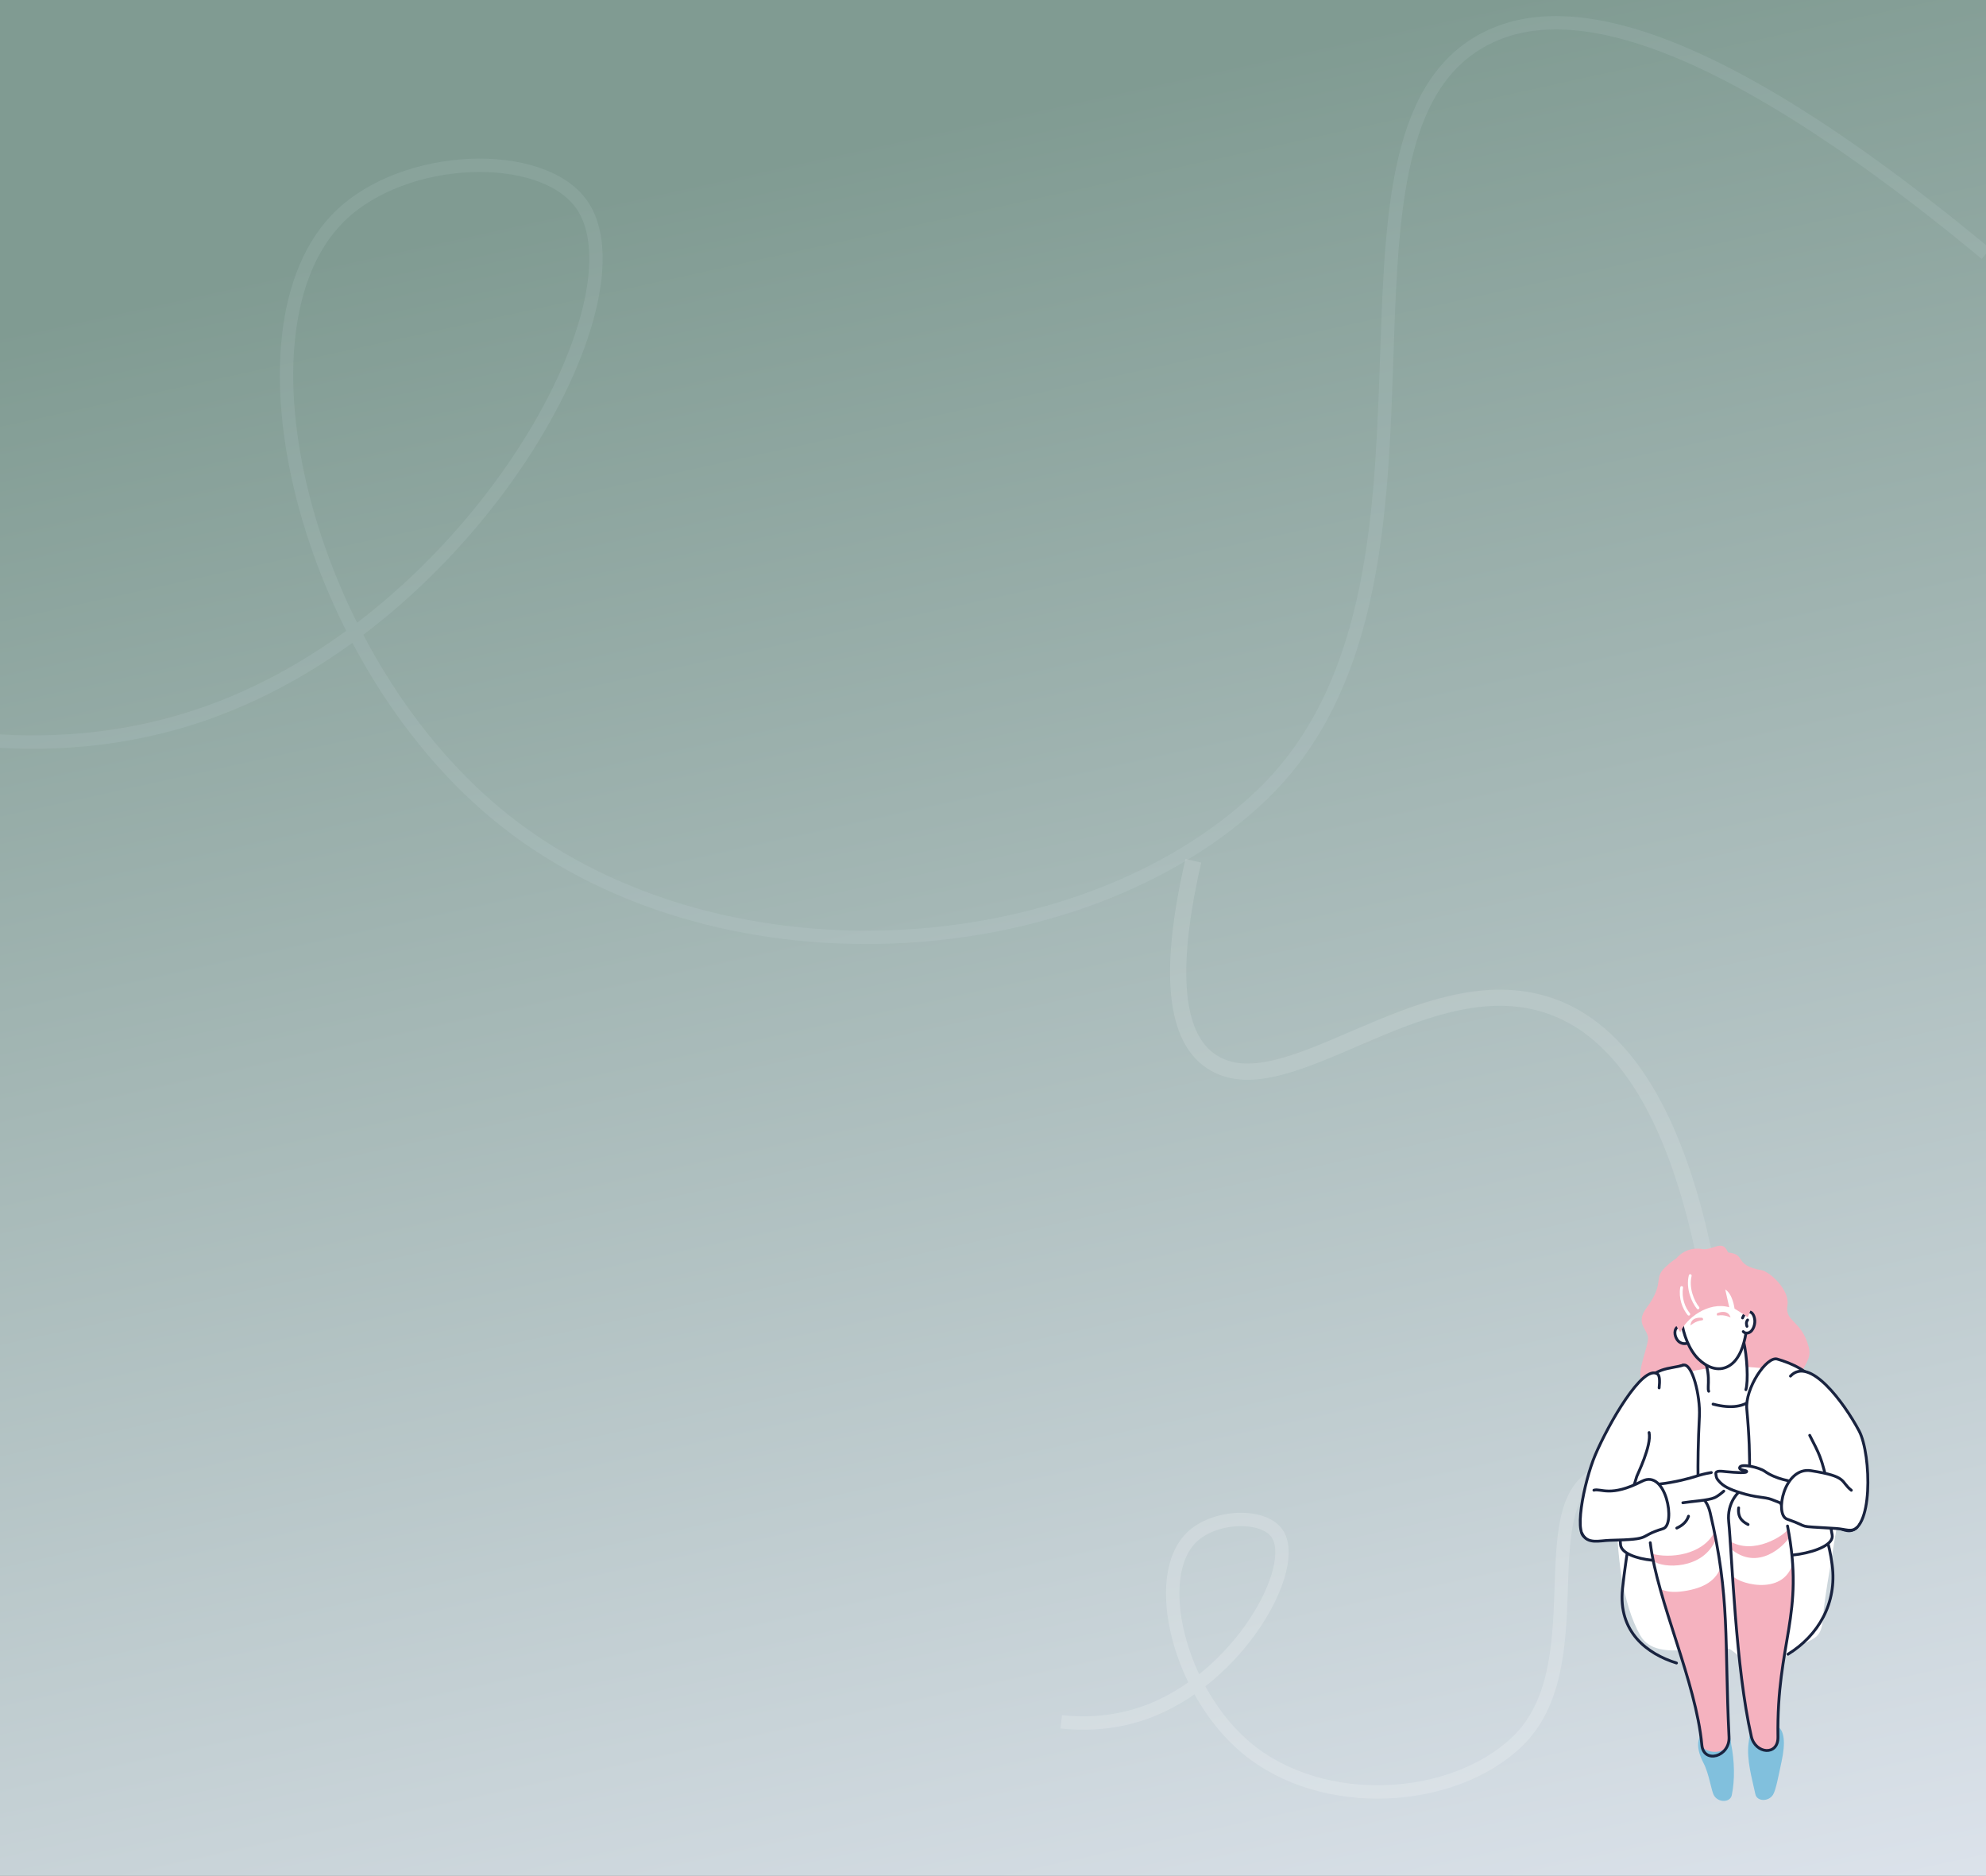 <svg width="1920" height="1813" viewBox="0 0 1920 1813" fill="none" xmlns="http://www.w3.org/2000/svg">
<rect x="0" y="0" width="1920" height="1813" fill="#808080" stroke="none"/>
<g clip-path="url(#clip0_34_264)">
<rect width="1920" height="1813" fill="url(#paint0_linear_34_264)"/>
<path opacity="0.18" d="M1920 245.246C1636.26 10.25 1503.44 1.576 1434.58 38.211C1257.47 132.444 1431.04 565.37 1220.2 768.045C1045 936.457 688.393 960.345 479.035 785.775C294.072 631.547 217.709 317.724 328.343 209.21C391.217 147.562 523.136 143.681 561.807 196.895C628.078 288.085 457.942 598.243 199.318 689.313C104.947 722.545 19.903 719.191 -28 713.944" stroke="#EDF9FF" stroke-opacity="0.48" stroke-width="12.93" stroke-miterlimit="10"/>
<path opacity="0.18" d="M1714 1498.79C1613.79 1415.85 1566.88 1412.79 1542.56 1425.72C1480 1458.98 1541.31 1611.78 1466.84 1683.31C1404.96 1742.75 1279.02 1751.18 1205.08 1689.57C1139.75 1635.13 1112.78 1524.37 1151.85 1486.07C1174.06 1464.32 1220.65 1462.95 1234.31 1481.73C1257.72 1513.91 1197.63 1623.38 1106.28 1655.52C1072.95 1667.25 1042.92 1666.07 1026 1664.22" stroke="white" stroke-width="12.93" stroke-miterlimit="10"/>
<path opacity="0.12" d="M1153.7 832C1122.69 966.389 1146.21 1011.51 1173.84 1027.67C1244.9 1069.25 1372.4 936.252 1490.96 969.857C1584.45 996.356 1626.27 1113.37 1647 1210" stroke="white" stroke-width="15.64" stroke-miterlimit="10"/>
<path d="M1748.58 1301.81C1741.45 1275.31 1725.3 1278.33 1728.05 1261.34C1730.42 1246.71 1710.75 1229.08 1703.1 1227.73C1675.47 1222.88 1689.08 1212.37 1670.5 1210.59C1661.18 1209.69 1651.23 1221.56 1643.39 1216.63C1630.82 1208.73 1620.61 1214.6 1609.56 1225.19C1598.33 1235.95 1609.56 1240.46 1591.82 1264.11C1580.02 1279.85 1594.08 1285.28 1593.23 1294.28C1592.26 1304.57 1583.44 1323.59 1586.39 1333.5C1590.12 1346.05 1606.78 1366.58 1608.01 1379.62C1609.25 1392.73 1602.45 1412.28 1603.37 1423.19C1604.62 1437.75 1697.36 1453.23 1716.32 1434.73C1724.27 1426.98 1740.76 1410.52 1743.8 1399.85C1746.61 1390 1730.64 1359.22 1734.74 1344.32C1741.59 1319.45 1752.32 1315.76 1748.57 1301.8L1748.58 1301.81Z" fill="#F5B2BF"/>
<path d="M1621.42 1282.86C1617.4 1286.37 1619.62 1293.43 1622.63 1296.32C1625.29 1298.86 1629.43 1299.52 1633.03 1297.55C1636.75 1295.51 1627.36 1277.65 1621.42 1282.86Z" fill="white" stroke="#19233F" stroke-width="2.74" stroke-linecap="round" stroke-linejoin="round"/>
<path d="M1775.22 1348.3C1729.54 1315.39 1659.93 1316.84 1623.43 1328.54C1612.35 1332.09 1588.13 1338.34 1581.07 1351.06C1561.62 1386.18 1551.24 1519.83 1585.81 1580.77C1602.41 1610.06 1658.45 1583.92 1673.96 1594.97C1708.66 1619.7 1675.43 1643.91 1728.58 1598.87C1749.42 1581.21 1760.96 1589.06 1762.43 1563.42C1764.79 1522.31 1802.22 1367.76 1775.22 1348.29V1348.3Z" fill="white"/>
<path d="M1627.05 1319.52C1616.98 1323.04 1611.31 1328.72 1607.5 1338.53C1600.87 1355.59 1575.92 1466.36 1568.59 1535.6C1564.18 1577.22 1592.33 1598.57 1620.77 1607.38" stroke="#19233F" stroke-width="2.74" stroke-linecap="round" stroke-linejoin="round"/>
<path d="M1728.58 1598.87C1758.37 1580.51 1776.07 1549.05 1771.29 1512.68C1765.47 1468.38 1749.5 1460.81 1746.02 1414.16C1743.06 1374.49 1712.71 1322.37 1707.51 1321.09C1703.78 1346.93 1692.48 1366.74 1656.13 1357.16" stroke="#19233F" stroke-width="2.74" stroke-linecap="round" stroke-linejoin="round"/>
<path d="M1685.65 1296.4C1682.95 1284.89 1638.72 1297.21 1644.07 1306.6C1655.62 1326.89 1649.98 1340.67 1651.92 1344.7C1656.32 1353.77 1683.23 1351.17 1687.86 1343.21C1689.89 1339.7 1689.08 1310.98 1685.65 1296.4H1685.65Z" fill="white"/>
<path d="M1687.86 1343.2C1690.31 1335.23 1689.08 1310.97 1685.65 1296.39C1682.94 1284.88 1638.72 1297.2 1644.06 1306.59C1655.61 1326.88 1649.97 1340.66 1651.91 1344.69" stroke="#19233F" stroke-width="2.74" stroke-linecap="round" stroke-linejoin="round"/>
<path d="M1667.27 1236.04C1661.18 1234.37 1653.03 1227.29 1647.91 1228.9C1647.04 1228.93 1646.16 1228.98 1645.26 1229.1C1635.2 1227.4 1624.87 1240.74 1624.5 1253.29C1624.38 1257.39 1624.42 1261.91 1624.69 1266.6C1624.63 1269.71 1624.93 1272.97 1625.58 1276.26C1627.39 1289.87 1633.13 1304.99 1641.98 1313.56C1649.75 1321.1 1660.55 1326.27 1671.02 1320.5C1681.82 1314.54 1686.1 1299.57 1687.9 1288.67C1690.87 1270.69 1689.19 1242 1667.27 1236.02V1236.04Z" fill="white" stroke="#19233F" stroke-width="2.74" stroke-linecap="round" stroke-linejoin="round"/>
<path d="M1688.66 1288.48C1694.2 1288.47 1696.69 1281.13 1696.49 1276.62C1696.31 1272.66 1694.39 1266.82 1689.53 1268.24C1682.67 1270.25 1680.45 1288.52 1688.66 1288.48Z" fill="white"/>
<path d="M1685.32 1287.06C1686.15 1287.96 1687.25 1288.49 1688.66 1288.48C1694.2 1288.47 1696.69 1281.13 1696.49 1276.62C1696.31 1272.66 1694.39 1266.82 1689.53 1268.24C1687.39 1268.86 1685.7 1271.08 1684.63 1273.83" stroke="#19233F" stroke-width="2.74" stroke-linecap="round" stroke-linejoin="round"/>
<path d="M1669.34 1208.1C1664.37 1198.71 1654.98 1208.76 1645.84 1207.28C1624.72 1203.87 1613.94 1222.35 1613.81 1232.66C1613.59 1250.02 1612.78 1250.47 1612.77 1258.7C1612.75 1270.72 1624.44 1287.8 1624.44 1287.8C1629.69 1274.7 1651.28 1257.69 1671.78 1263.54L1667.9 1246.34C1675.24 1250.73 1676.89 1264.87 1676.89 1264.87C1676.89 1264.87 1687.08 1271.07 1689.52 1273.23C1689.52 1273.23 1700.97 1253.81 1688.73 1230.91C1679.56 1213.76 1675.32 1219.43 1669.33 1208.1H1669.34Z" fill="#F5B2BF"/>
<path d="M1689.53 1275.82C1687.61 1278.23 1688.62 1280.88 1688.9 1281.95" stroke="#19233F" stroke-width="2.74" stroke-linecap="round" stroke-linejoin="round"/>
<path d="M1625.76 1244.5C1624.03 1254.68 1627.87 1264.44 1632.67 1270.2" stroke="white" stroke-width="2.74" stroke-linecap="round" stroke-linejoin="round"/>
<path d="M1634.05 1232.98C1631.04 1245.15 1636.76 1258.35 1641.56 1264.11" stroke="white" stroke-width="2.74" stroke-linecap="round" stroke-linejoin="round"/>
<path d="M1660.42 1269.12C1671.41 1265.09 1673.04 1273.41 1673.04 1273.41C1673.04 1273.41 1667.48 1270.36 1660.73 1271.51C1659.54 1271.72 1659.38 1269.5 1660.42 1269.12Z" fill="#F5B2BF"/>
<path d="M1645.45 1273.7C1633.78 1272.68 1634.37 1281.13 1634.37 1281.13C1634.37 1281.13 1638.96 1276.73 1645.77 1276.09C1646.97 1275.98 1646.55 1273.79 1645.45 1273.7Z" fill="#F5B2BF"/>
<path d="M1771.25 1483.74C1762.03 1435.64 1773.25 1369.28 1756.73 1338.77C1749.37 1325.16 1731.49 1317.51 1718.09 1313.66C1707.87 1310.72 1686.85 1342 1688.74 1362.19C1698.22 1463.77 1678.36 1479.78 1694.29 1496.64C1708.49 1511.67 1774.54 1500.94 1771.25 1483.74H1771.25Z" fill="white"/>
<path d="M1636.34 1499.74C1649.67 1482.93 1637.74 1470.43 1642.89 1369.07C1643.91 1348.94 1635.82 1316.66 1627.02 1319.58C1615.48 1323.42 1596.19 1321 1588.48 1342.66C1564.81 1409.19 1565.09 1475.62 1566.66 1493.12C1568.12 1509.37 1624.45 1514.72 1636.34 1499.73V1499.74Z" fill="white"/>
<path d="M1785.51 1479.41C1762.02 1475.4 1774.22 1446.37 1759.18 1407.28C1751.9 1388.36 1721.01 1340.8 1730.98 1330.08C1749.17 1310.52 1782.45 1355.03 1797.34 1383.09C1809.31 1405.66 1811.22 1483.8 1785.52 1479.41L1785.51 1479.41Z" fill="white"/>
<path d="M1536.22 1485.65C1559.29 1479.66 1571.27 1467.24 1582.92 1427.02C1588.57 1407.55 1611.77 1333.95 1602.95 1328.01C1588.56 1318.33 1555.31 1376.93 1542.85 1406.15C1531.94 1431.76 1519.95 1489.87 1536.21 1485.65H1536.22Z" fill="white"/>
<path d="M1559.39 1482.67C1551.06 1484.48 1549.89 1449.39 1558.25 1447.57C1562.97 1446.54 1598.08 1435.06 1604.86 1434.33C1618.48 1432.88 1633.83 1428.87 1639.81 1426.87C1646.78 1424.55 1659.98 1421.68 1666.54 1422.37C1673.24 1423.08 1674.78 1423.53 1674.01 1430.91C1673.45 1436.25 1662.32 1445.45 1657.67 1447.53C1651.55 1450.27 1635.37 1451.13 1626.92 1452.49C1612.62 1454.8 1565.7 1481.28 1559.39 1482.66V1482.67Z" fill="white"/>
<path d="M1607.8 1477.56C1620.38 1473.77 1610.79 1419.64 1587.55 1431.63C1556.85 1447.47 1547.79 1438.31 1540.94 1440.34C1530.04 1443.57 1523.42 1475.78 1531.88 1484.41C1542.14 1494.85 1546.58 1488.98 1556.6 1488.77C1599.45 1487.88 1582.15 1485.28 1607.8 1477.56V1477.56Z" fill="white"/>
<path d="M1712.75 1449.34C1718.78 1451.63 1756.57 1466.89 1763.04 1466.76C1778.21 1466.46 1776.37 1436.89 1768.2 1434.35C1763.6 1432.91 1727.12 1436.99 1706.06 1422.05C1700.65 1418.22 1682.82 1414.21 1681.83 1418.42C1681.16 1421.25 1688.24 1420.87 1688.63 1422.14C1689.23 1424.11 1678.36 1423.34 1668.4 1422.42C1664.82 1422.09 1658.36 1420.94 1658.81 1424.59C1659.31 1428.68 1659.77 1429.21 1661.69 1431.48C1666.01 1436.61 1672.13 1439.48 1682.26 1442.72C1697.99 1447.76 1705.86 1446.72 1712.76 1449.33L1712.75 1449.34Z" fill="white"/>
<path d="M1727.64 1468.38C1715.23 1464.07 1724.85 1417.54 1750.69 1421.58C1786.79 1427.22 1778.88 1431.96 1789.77 1440.49C1805.39 1452.72 1798.13 1472.37 1793.18 1477C1787.45 1482.35 1784.91 1478.06 1774.91 1477.42C1732.14 1474.71 1752.96 1477.18 1727.65 1468.38H1727.64Z" fill="white"/>
<path d="M1771.28 1483.67C1762.06 1435.58 1773.27 1369.21 1756.76 1338.7C1749.39 1325.09 1731.52 1317.45 1718.11 1313.6C1707.89 1310.66 1686.88 1341.93 1688.76 1362.12C1698.25 1463.7 1678.39 1479.71 1694.31 1496.57C1708.52 1511.6 1774.56 1500.87 1771.27 1483.67H1771.28Z" stroke="#19233F" stroke-width="2.74" stroke-linecap="round" stroke-linejoin="round"/>
<path d="M1636.38 1499.67C1649.7 1482.86 1637.78 1470.37 1642.92 1369.01C1643.94 1348.87 1635.85 1316.59 1627.05 1319.52C1615.51 1323.35 1596.23 1320.94 1588.52 1342.59C1564.84 1409.12 1565.12 1475.55 1566.69 1493.06C1568.15 1509.31 1624.48 1514.65 1636.38 1499.66V1499.67Z" stroke="#19233F" stroke-width="2.74" stroke-linecap="round" stroke-linejoin="round"/>
<path d="M1785.51 1479.41C1762.02 1475.4 1774.22 1446.37 1759.18 1407.28C1751.9 1388.36 1721.01 1340.8 1730.98 1330.08C1749.17 1310.52 1782.45 1355.03 1797.34 1383.09C1809.31 1405.66 1811.22 1483.8 1785.52 1479.41L1785.51 1479.41Z" fill="white"/>
<path d="M1730.97 1330.08C1749.17 1310.52 1782.44 1355.03 1797.33 1383.09C1809.31 1405.66 1811.21 1483.8 1785.51 1479.41C1762.02 1475.41 1774.22 1446.38 1759.18 1407.29C1757.25 1402.25 1753.63 1395.18 1749.57 1387.33" stroke="#19233F" stroke-width="2.74" stroke-linecap="round" stroke-linejoin="round"/>
<path d="M1536.26 1485.58C1559.32 1479.59 1571.3 1467.17 1582.96 1426.95C1588.6 1407.48 1611.8 1333.88 1602.99 1327.95C1588.59 1318.26 1555.35 1376.86 1542.89 1406.09C1531.97 1431.69 1519.98 1489.8 1536.25 1485.58H1536.26Z" fill="white"/>
<path d="M1604 1341.46C1604.77 1334.37 1604.44 1329.39 1602.4 1328.01C1588.01 1318.33 1554.76 1376.93 1542.3 1406.15C1531.39 1431.76 1519.4 1489.87 1535.67 1485.65C1558.73 1479.66 1570.71 1467.24 1582.37 1427.02C1582.84 1425.4 1596.95 1397.1 1594.29 1384.66" stroke="#19233F" stroke-width="2.74" stroke-linecap="round" stroke-linejoin="round"/>
<path d="M1662.6 1669.75C1652.09 1668.58 1632.25 1675.76 1646.87 1704.01C1652.64 1715.18 1654.31 1731.19 1657.21 1735.71C1661.61 1742.6 1672.71 1742.25 1674.22 1735.16C1677.33 1720.58 1676.87 1701.74 1673.63 1685.92C1673.21 1683.83 1673.75 1671 1662.61 1669.76L1662.6 1669.75Z" fill="#81C0DD"/>
<path d="M1702.78 1666.79C1713.3 1665.61 1731 1663.1 1722.28 1703.01C1719.59 1715.29 1716.96 1730.24 1714.06 1734.77C1709.65 1741.65 1698.56 1741.31 1697.05 1734.21C1693.94 1719.63 1688.31 1700.8 1690.47 1684.8C1691.71 1675.61 1691.65 1668.03 1702.79 1666.79H1702.78Z" fill="#81C0DD"/>
<path d="M1653.24 1461.95C1644.67 1425.56 1594.31 1440.06 1594.31 1474.51C1594.31 1531.96 1636.24 1606.12 1646.87 1655.24C1650.76 1673.25 1665.91 1672.08 1663.61 1652.94C1647.97 1522.91 1672.79 1545.02 1653.24 1461.95V1461.95Z" fill="white"/>
<path d="M1727.19 1470.6C1721.04 1411.59 1667.66 1434.98 1671.21 1470.55C1674.39 1502.35 1677.91 1612.04 1693.1 1678.44C1696.96 1695.34 1719.01 1697.5 1718.85 1678.95C1718.06 1582.38 1737.14 1566.06 1727.19 1470.6Z" fill="white"/>
<path d="M1657.32 1481.1C1645.66 1503.36 1613.71 1506.55 1596.95 1501.71C1612.07 1561.05 1638.27 1634.63 1645.3 1686.67C1646.33 1694.29 1672.95 1699.81 1671.9 1676.97C1667.48 1579.97 1671.04 1530.01 1657.32 1481.1Z" fill="#F5B2BF"/>
<path d="M1671.56 1489.1C1676.35 1545.34 1681.65 1631.71 1692.52 1679.25C1696.38 1696.14 1719 1697.5 1718.85 1678.94C1718.13 1591.93 1744.86 1552.72 1728.48 1478.2C1725.82 1483.23 1695.33 1504.27 1671.56 1489.1H1671.56Z" fill="#F5B2BF"/>
<path d="M1627.95 1537.92C1647.48 1534.99 1659.93 1527.48 1664 1513.02C1663.08 1506.79 1661.92 1493.08 1659 1487.42C1646.76 1517.99 1606.58 1515.87 1598.8 1508.8C1600.88 1516.99 1602.43 1526.67 1604.93 1535.67C1610.22 1538.39 1617.18 1539.53 1627.95 1537.92H1627.95Z" fill="white"/>
<path d="M1733.29 1510.52C1732.67 1504.39 1731.14 1490.82 1730.01 1485.65C1726.36 1492.16 1699.9 1520.7 1672.16 1496.08C1672.77 1503.34 1673.53 1513.64 1674.17 1521.74C1676.62 1529.91 1724.4 1544.5 1733.29 1510.52Z" fill="white"/>
<path d="M1680.86 1457.42C1679.58 1468.42 1686.61 1471.66 1689.98 1473.53" stroke="#19233F" stroke-width="2.74" stroke-linecap="round" stroke-linejoin="round"/>
<path d="M1621.06 1476.96C1627.41 1474.08 1630.87 1470.11 1632.39 1465.48" stroke="#19233F" stroke-width="2.74" stroke-linecap="round" stroke-linejoin="round"/>
<path d="M1595.42 1491.1C1602.26 1547.76 1639.51 1624.77 1645.3 1686.66C1647.02 1705.01 1672.5 1698.1 1671.57 1678.84C1667.01 1585.08 1672.82 1544.94 1653.26 1461.88C1646.14 1431.65 1610.17 1436.55 1598.21 1458.83" stroke="#19233F" stroke-width="2.74" stroke-linecap="round" stroke-linejoin="round"/>
<path d="M1725.35 1463.09C1710.89 1414.53 1667.86 1436.53 1671.24 1470.49C1674.42 1502.29 1677.94 1611.98 1693.13 1678.39C1696.99 1695.28 1719.18 1697.44 1718.88 1678.89C1717.42 1586.65 1745.04 1561.39 1728.12 1474.96" stroke="#19233F" stroke-width="2.74" stroke-linecap="round" stroke-linejoin="round"/>
<path d="M1559.43 1482.61C1551.09 1484.42 1549.92 1449.33 1558.29 1447.51C1563 1446.48 1598.11 1435 1604.89 1434.27C1618.51 1432.82 1633.87 1428.81 1639.84 1426.82C1646.82 1424.49 1660.01 1421.62 1666.57 1422.31C1673.27 1423.02 1674.82 1423.47 1674.04 1430.85C1673.48 1436.19 1662.36 1445.39 1657.7 1447.47C1651.59 1450.21 1635.4 1451.07 1626.95 1452.43C1612.66 1454.74 1565.74 1481.22 1559.43 1482.6V1482.61Z" fill="white"/>
<path d="M1666.5 1441.26C1663.29 1444.14 1659.81 1446.58 1657.68 1447.54C1651.56 1450.28 1635.38 1451.13 1626.92 1452.5" stroke="#19233F" stroke-width="2.74" stroke-linecap="round" stroke-linejoin="round"/>
<path d="M1604.86 1434.33C1618.48 1432.88 1633.83 1428.87 1639.81 1426.87C1643.83 1425.53 1648.74 1424.21 1654.45 1423.28" stroke="#19233F" stroke-width="2.74" stroke-linecap="round" stroke-linejoin="round"/>
<path d="M1712.79 1449.28C1718.82 1451.56 1756.61 1466.82 1763.07 1466.69C1778.25 1466.4 1776.41 1436.83 1768.24 1434.28C1763.63 1432.85 1727.15 1436.92 1706.1 1421.98C1700.68 1418.15 1682.86 1414.15 1681.86 1418.35C1681.19 1421.18 1688.27 1420.8 1688.66 1422.07C1689.26 1424.05 1678.39 1423.27 1668.43 1422.36C1664.86 1422.03 1658.4 1420.87 1658.84 1424.52C1659.34 1428.61 1659.81 1429.14 1661.72 1431.41C1666.04 1436.54 1672.16 1439.41 1682.29 1442.65C1698.02 1447.7 1705.89 1446.65 1712.79 1449.27L1712.79 1449.28Z" fill="white"/>
<path d="M1712.75 1449.34C1718.78 1451.63 1756.57 1466.89 1763.04 1466.76C1778.21 1466.46 1776.37 1436.89 1768.2 1434.35C1763.6 1432.91 1727.12 1436.99 1706.06 1422.05C1700.65 1418.22 1682.82 1414.21 1681.83 1418.42C1681.16 1421.25 1688.24 1420.87 1688.63 1422.14C1689.23 1424.11 1678.36 1423.34 1668.4 1422.42C1664.82 1422.09 1658.36 1420.94 1658.81 1424.59C1659.31 1428.68 1659.77 1429.21 1661.69 1431.48C1666.01 1436.61 1672.13 1439.48 1682.26 1442.72C1697.99 1447.76 1705.86 1446.72 1712.76 1449.33L1712.75 1449.34Z" stroke="#19233F" stroke-width="2.74" stroke-linecap="round" stroke-linejoin="round"/>
<path d="M1607.83 1477.5C1620.41 1473.71 1610.82 1419.59 1587.59 1431.57C1556.88 1447.41 1547.82 1438.25 1540.98 1440.28C1530.07 1443.51 1526.68 1477.97 1532.21 1484.36C1539.31 1492.53 1546.61 1488.92 1556.63 1488.71C1599.48 1487.81 1582.17 1485.21 1607.83 1477.5H1607.83Z" fill="white"/>
<path d="M1529.39 1482.25C1534.63 1493.03 1546.58 1488.98 1556.6 1488.77C1599.46 1487.88 1582.15 1485.28 1607.8 1477.56C1620.38 1473.78 1610.79 1419.65 1587.55 1431.64C1556.85 1447.48 1547.79 1438.32 1540.94 1440.35" stroke="#19233F" stroke-width="2.74" stroke-linecap="round" stroke-linejoin="round"/>
<path d="M1727.67 1468.31C1715.26 1464.01 1724.87 1417.47 1750.71 1421.51C1786.81 1427.15 1778.91 1431.89 1789.79 1440.42C1805.41 1452.65 1798.16 1472.3 1793.21 1476.93C1787.47 1482.29 1784.94 1477.99 1774.94 1477.35C1732.16 1474.64 1752.98 1477.11 1727.68 1468.31H1727.67Z" fill="white"/>
<path d="M1795.25 1476.29C1789.94 1481.41 1784.94 1477.99 1774.94 1477.35C1732.16 1474.64 1752.98 1477.11 1727.68 1468.31C1715.27 1464.01 1724.88 1417.47 1750.72 1421.51C1786.82 1427.15 1778.91 1431.89 1789.8 1440.42" stroke="#19233F" stroke-width="2.74" stroke-linecap="round" stroke-linejoin="round"/>
</g>
<defs>
<linearGradient id="paint0_linear_34_264" x1="890" y1="-80.043" x2="1390.14" y2="2191.16" gradientUnits="userSpaceOnUse">
<stop offset="0.085" stop-color="#809B92"/>
<stop offset="1" stop-color="#E8ECF7"/>
</linearGradient>
<clipPath id="clip0_34_264">
<rect width="1920" height="1813" fill="white"/>
</clipPath>
</defs>
</svg>
